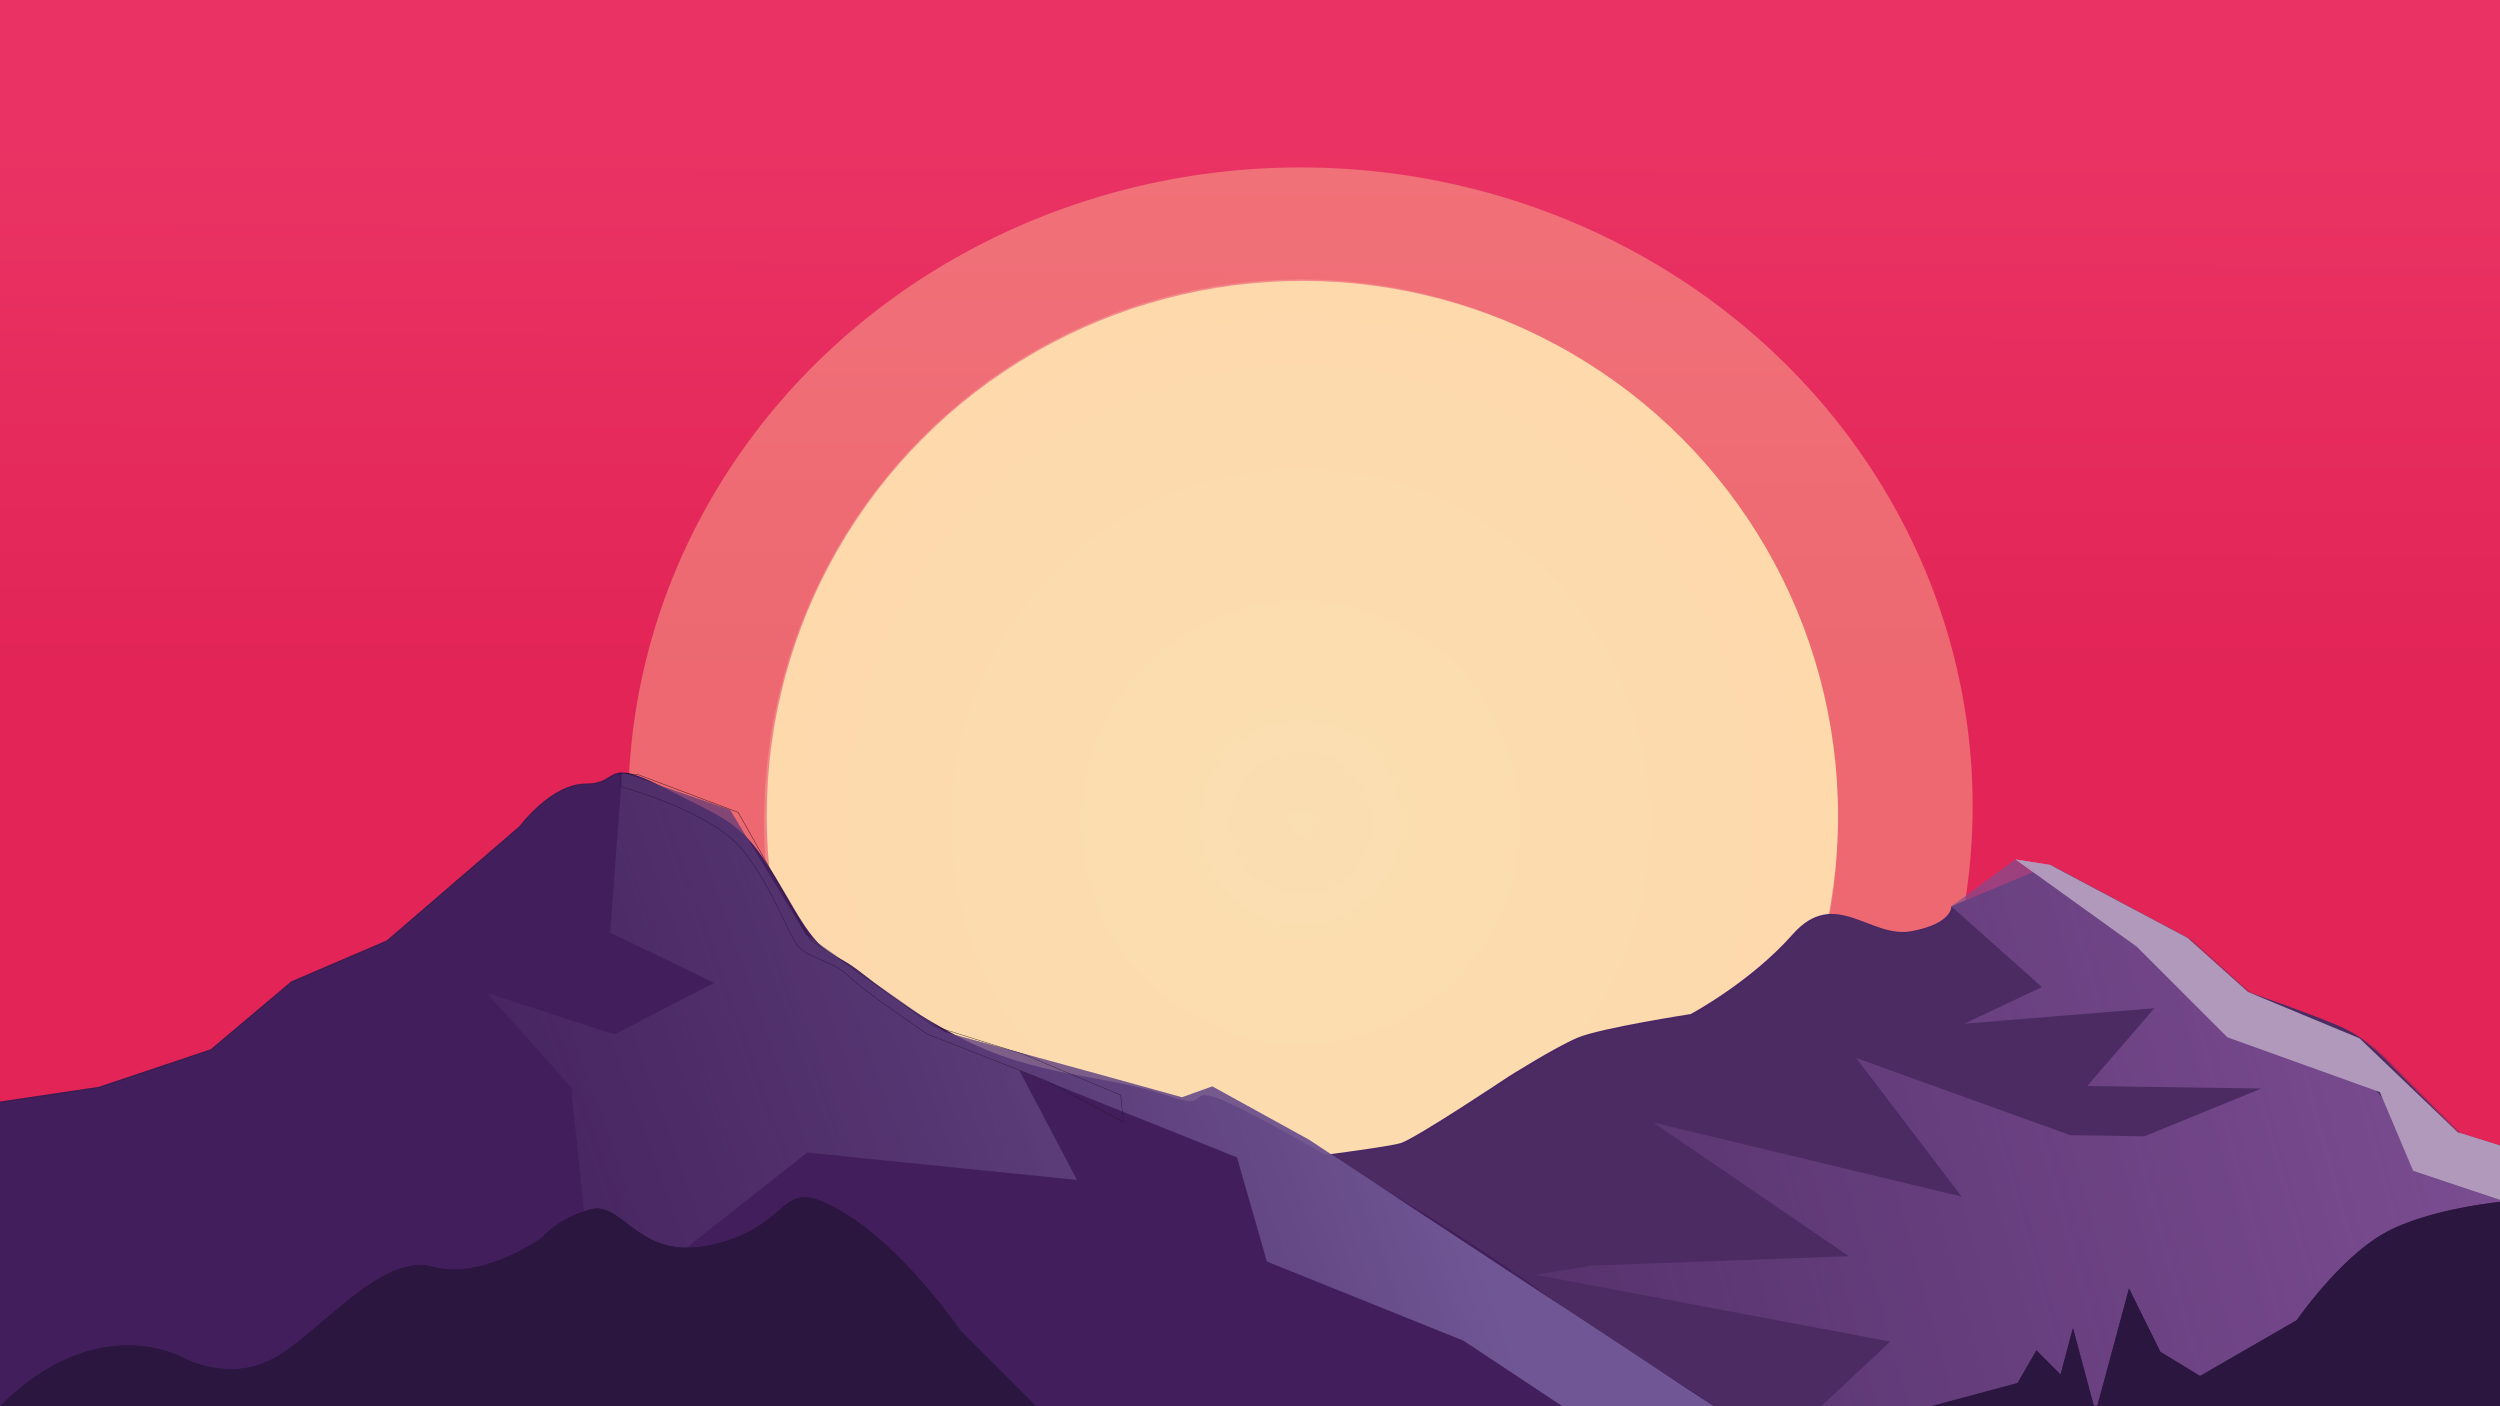 <svg xmlns="http://www.w3.org/2000/svg" xmlns:xlink="http://www.w3.org/1999/xlink" viewBox="0 0 1920.005 1080.005" height="4081.908" width="7256.71"><defs><filter id="f" x="0" width="1" y="0" height="1" color-interpolation-filters="sRGB"><feGaussianBlur stdDeviation=".001"/></filter><filter id="l" x="-.019" width="1.038" y="-.02" height="1.04" color-interpolation-filters="sRGB"><feTurbulence type="fractalNoise" numOctaves="5" baseFrequency="1" result="result0"/><feConvolveMatrix kernelMatrix="-2 0 -2 0 -10 0 -2 0 -2" order="3 3" result="result5"/><feColorMatrix result="result4" values="0" type="saturate" in="result5"/><feComposite in2="result4" in="SourceGraphic" operator="arithmetic" k1="1.5" k2=".5" k3=".5" result="result2"/><feBlend result="result6" in2="result4"/><feComposite in2="SourceGraphic" in="result6" operator="in" result="result3"/></filter><filter id="j" x="0" width="1" y="0" height="1" color-interpolation-filters="sRGB"><feTurbulence type="fractalNoise" numOctaves="5" baseFrequency="1" result="result0"/><feConvolveMatrix kernelMatrix="-2 0 -2 0 -10 0 -2 0 -2" order="3 3" result="result5"/><feColorMatrix result="result4" values="0" type="saturate" in="result5"/><feComposite in2="result4" in="SourceGraphic" operator="arithmetic" k1="1.5" k2=".5" k3=".5" result="result2"/><feBlend result="result6" in2="result4"/><feComposite in2="SourceGraphic" in="result6" operator="in" result="result3"/><feGaussianBlur stdDeviation=".042"/></filter><filter id="v" color-interpolation-filters="sRGB"><feTurbulence type="fractalNoise" numOctaves="5" baseFrequency="1" result="result0"/><feConvolveMatrix kernelMatrix="-2 0 -2 0 -10 0 -2 0 -2" order="3 3" result="result5"/><feColorMatrix result="result4" values="0" type="saturate" in="result5"/><feComposite in2="result4" in="SourceGraphic" operator="arithmetic" k1="1.5" k2=".5" k3=".5" result="result2"/><feBlend result="result6" in2="result4"/><feComposite in2="SourceGraphic" in="result6" operator="in" result="result3"/></filter><filter id="u" color-interpolation-filters="sRGB"><feTurbulence type="fractalNoise" numOctaves="5" baseFrequency="1" result="result0"/><feConvolveMatrix kernelMatrix="-2 0 -2 0 -10 0 -2 0 -2" order="3 3" result="result5"/><feColorMatrix result="result4" values="0" type="saturate" in="result5"/><feComposite in2="result4" in="SourceGraphic" operator="arithmetic" k1="1.5" k2=".5" k3=".5" result="result2"/><feBlend result="result6" in2="result4"/><feComposite in2="SourceGraphic" in="result6" operator="in" result="result3"/></filter><filter id="r" color-interpolation-filters="sRGB"><feTurbulence type="fractalNoise" numOctaves="5" baseFrequency="1" result="result0"/><feConvolveMatrix kernelMatrix="-2 0 -2 0 -10 0 -2 0 -2" order="3 3" result="result5"/><feColorMatrix result="result4" values="0" type="saturate" in="result5"/><feComposite in2="result4" in="SourceGraphic" operator="arithmetic" k1="1.5" k2=".5" k3=".5" result="result2"/><feBlend result="result6" in2="result4"/><feComposite in2="SourceGraphic" in="result6" operator="in" result="result3"/></filter><filter id="s" color-interpolation-filters="sRGB"><feTurbulence type="fractalNoise" numOctaves="5" baseFrequency="1" result="result0"/><feConvolveMatrix kernelMatrix="-2 0 -2 0 -10 0 -2 0 -2" order="3 3" result="result5"/><feColorMatrix result="result4" values="0" type="saturate" in="result5"/><feComposite in2="result4" in="SourceGraphic" operator="arithmetic" k1="1.5" k2=".5" k3=".5" result="result2"/><feBlend result="result6" in2="result4"/><feComposite in2="SourceGraphic" in="result6" operator="in" result="result3"/></filter><filter id="t" x="-.001" width="1.001" y="-.002" height="1.005" color-interpolation-filters="sRGB"><feGaussianBlur stdDeviation=".474"/></filter><filter id="o" color-interpolation-filters="sRGB"><feTurbulence type="fractalNoise" numOctaves="5" baseFrequency="1" result="result0"/><feConvolveMatrix kernelMatrix="-2 0 -2 0 -10 0 -2 0 -2" order="3 3" result="result5"/><feColorMatrix result="result4" values="0" type="saturate" in="result5"/><feComposite in2="result4" in="SourceGraphic" operator="arithmetic" k1="1.5" k2=".5" k3=".5" result="result2"/><feBlend result="result6" in2="result4"/><feComposite in2="SourceGraphic" in="result6" operator="in" result="result3"/></filter><filter id="p" color-interpolation-filters="sRGB"><feTurbulence type="fractalNoise" numOctaves="5" baseFrequency="1" result="result0"/><feConvolveMatrix kernelMatrix="-2 0 -2 0 -10 0 -2 0 -2" order="3 3" result="result5"/><feColorMatrix result="result4" values="0" type="saturate" in="result5"/><feComposite in2="result4" in="SourceGraphic" operator="arithmetic" k1="1.5" k2=".5" k3=".5" result="result2"/><feBlend result="result6" in2="result4"/><feComposite in2="SourceGraphic" in="result6" operator="in" result="result3"/></filter><filter id="n" color-interpolation-filters="sRGB"><feTurbulence type="fractalNoise" numOctaves="5" baseFrequency="1" result="result0"/><feConvolveMatrix kernelMatrix="-2 0 -2 0 -10 0 -2 0 -2" order="3 3" result="result5"/><feColorMatrix result="result4" values="0" type="saturate" in="result5"/><feComposite in2="result4" in="SourceGraphic" operator="arithmetic" k1="1.5" k2=".5" k3=".5" result="result2"/><feBlend result="result6" in2="result4"/><feComposite in2="SourceGraphic" in="result6" operator="in" result="result3"/></filter><filter id="k" x="-.284" width="1.569" y="-.299" height="1.598" color-interpolation-filters="sRGB"><feGaussianBlur stdDeviation="122.309"/></filter><linearGradient id="c"><stop offset="0" stop-color="#8d7bb7"/><stop offset="1" stop-color="#573161" stop-opacity="0"/></linearGradient><linearGradient id="b"><stop offset="0" stop-color="#b575d0"/><stop offset="1" stop-color="#b575d0" stop-opacity="0"/></linearGradient><linearGradient id="d"><stop offset="0" stop-color="#eef1eb"/><stop offset="1" stop-color="#fecaca"/></linearGradient><linearGradient id="a"><stop offset="0" stop-color="#e22456"/><stop offset="1" stop-color="#ea3364"/></linearGradient><linearGradient xlink:href="#a" id="g" gradientUnits="userSpaceOnUse" x1="817.645" y1="548.571" x2="815.275" y2="282.197" gradientTransform="translate(556.53 -101.75) scale(3.78)"/><linearGradient xlink:href="#b" id="m" x1="2278.367" y1="691.001" x2="970.98" y2="1050.345" gradientUnits="userSpaceOnUse"/><linearGradient xlink:href="#c" id="q" x1="1026.704" y1="649.343" x2="177.923" y2="952.028" gradientUnits="userSpaceOnUse"/><linearGradient xlink:href="#a" id="h" gradientUnits="userSpaceOnUse" gradientTransform="translate(556.53 -101.75) scale(3.78)" x1="817.645" y1="548.571" x2="818.509" y2="131.859"/><linearGradient xlink:href="#a" id="e" gradientUnits="userSpaceOnUse" gradientTransform="translate(556.53 -101.75) scale(3.78)" x1="817.645" y1="548.571" x2="815.275" y2="282.197"/><radialGradient xlink:href="#d" id="i" cx="998.879" cy="619.259" fx="998.879" fy="619.259" r="414.456" gradientTransform="matrix(1 0 0 .974 0 16.34)" gradientUnits="userSpaceOnUse"/></defs><path d="M2529.115 1304.95c-.016 0-.028.012-.033.06-.043.387-.083.775-.125 1.162.084-.01.168-.01.252-.014.337-.02.02-1.176-.094-1.209z" transform="translate(-.13 -.13) scale(.265)" fill="url(#e)" stroke="#712b2b" stroke-width="1.002" stroke-opacity=".064" filter="url(#f)"/><path d="M2529.875 1288.5c1.653-.169 3.465 3.822 5.408 13.736 4.486 22.885 14.698 45.366 13.46 68.653-.316 5.917-11.427 3.422-17.325 3.984-3.273.313-6.553.497-9.838.617-1.51 12.267-2.196 9.721-2.182.066-8.238.232-16.499.115-24.732.488-57.276 2.6-114.794 4.912-171.494 13.995-67.203 10.764-80.939-56.212-13.797-67.35 60.009-9.955 120.916-12.535 181.58-15.293 11.105-.505 22.233-.466 33.336-.974 1.553-10.426 3.433-17.703 5.584-17.922z" transform="translate(-.13 -.13) scale(.265)" fill="url(#g)" stroke="#712b2b" stroke-width="1.002" stroke-opacity=".064" filter="url(#f)"/><path d="M.5.5v4081.89h7256.693V.5z" transform="translate(-.13 -.13) scale(.265)" fill="url(#h)" filter="url(#f)"/><ellipse style="mix-blend-mode:normal" cx="1000.355" cy="626.723" rx="411.401" ry="410.881" fill="#fce7b1" stroke="#71492b" stroke-width=".265" stroke-opacity=".064" transform="translate(-.13 -.13)" opacity=".999"/><g style="mix-blend-mode:multiply"><ellipse style="mix-blend-mode:normal" cx="998.879" cy="619.259" rx="414.354" ry="403.418" transform="matrix(.995 0 0 1.033 5.147 -8.345)" fill="url(#i)" stroke="#712b2b" stroke-width=".264" stroke-opacity=".064" filter="url(#j)" opacity=".531"/></g><g transform="translate(-.13 -.13)" filter="url(#k)"><ellipse cx="998.879" cy="619.259" rx="414.354" ry="403.418" transform="matrix(1.246 0 0 1.216 -245.74 -133.767)" opacity=".635" fill="#fbcd9b" stroke="#712b2b" stroke-width=".264" stroke-opacity=".064" filter="url(#l)"/></g><path d="M1574.678 664.286l-76.037 31.779s1.105 13.15-30.64 19.081c-31.744 5.932-58.711-34.364-91.257 2.459-32.546 36.824-78.326 61.206-78.326 61.206s-69.235 10.666-86.925 18.181c-17.69 7.516-53.112 29.918-53.112 29.918s-70.492 47.065-82.56 50.947c-12.068 3.882-110.065 15.571-110.065 15.571S821.15 917.08 807.614 920.561c-13.536 3.48-144.498 47.915-144.498 47.915s-56.289 18.504-74.31 34.521c-13.152 11.69-81.279 54.614-117.211 77.006h1448.407V879.766l-32.418-10.161-51.52-51.705s-17.014-18.795-34.318-27.402c-17.304-8.608-75.228-28.642-75.228-28.642l-46.34-41.5z" fill="#4a2865"/><path d="M1498.771 696.195l69.568 62.005-59.7 28.13 146.027-11.884-51.517 59.72 133.635 1.953-89.728 36.717-57.004-.899-164.444-59.301 81.092 106.539-236.799-56.93 150.113 102.63-197.204 7.238-43.08 7.123 272.128 51.223-56.92 53.291 525.194-10.497 3.353-150.446-70.015-23.426s-8.293-66.235-60.028-80.44c-51.735-14.205-82.809-22.188-82.809-22.188l-69.605-69.606-70.982-51.198-22.097-15.79z" fill="url(#m)" transform="translate(-.13 -.13)"/><path style="mix-blend-mode:normal" d="M1547.819 660.029l26.859 4.257 105.5 56.07 46.34 41.5 85.558 35.544 75.508 72.205 32.418 10.161 3.353 42.91-70.015-23.425-25.591-60.5-117.246-42.128-69.605-69.606z" fill="#ebdaf3"/><g opacity=".381" fill="#4f305e" fill-rule="evenodd"><path d="M5952.03 2511.18l-287.383 120.107s4.177 49.699-115.803 72.12c-119.98 22.42-221.903-129.883-344.91 9.292-123.008 139.176-296.038 231.33-296.038 231.33s-261.674 40.313-328.533 68.717c-66.858 28.404-200.74 113.074-200.74 113.074s-266.424 177.885-312.035 192.557c-45.611 14.672-415.994 58.852-415.994 58.852s-546.544 89.393-597.703 102.548c-51.16 13.156-546.135 181.094-546.135 181.094s-212.745 69.939-280.856 130.477c-49.71 44.183-307.196 206.412-443.004 291.043h5474.297v-756.8l-122.527-38.405-194.719-195.42s-64.305-71.034-129.707-103.567c-65.402-32.532-284.328-108.252-284.328-108.252l-175.139-156.85z" transform="translate(-.13 -.13) scale(.265)" filter="url(#n)"/><path d="M1498.771 696.195l69.568 62.005-59.7 28.13 146.027-11.884-51.517 59.72 133.635 1.953-89.728 36.717-57.004-.899-164.444-59.301 81.092 106.539-236.799-56.93 150.113 102.63-197.204 7.238-43.08 7.123 272.128 51.223-56.92 53.291 525.194-10.497 3.353-150.446-70.015-23.426s-8.293-66.235-60.028-80.44c-51.735-14.205-82.809-22.188-82.809-22.188l-69.605-69.606-70.982-51.198-22.097-15.79z" filter="url(#o)" transform="translate(-.13 -.13)"/><path d="M1547.949 660.159l26.859 4.257 105.5 56.07 46.34 41.5 85.558 35.543 75.508 72.205 32.418 10.162 3.353 42.91-70.015-23.425-25.591-60.5-117.246-42.128-69.605-69.606z" filter="url(#p)" transform="translate(-.13 -.13)"/></g><path d="M477.803 593.23c-10.362-.071-10.778 8.546-27.879 8.546-26.694 0-50.79 32.556-50.79 32.556L297.01 722.258l-73.275 31.414-61.884 52.144-85.892 28.83-75.957 11.34v234.017h1316.096c-21.971-17.075-76.603-47.79-105.508-68.785-33.497-24.33-94.679-69.275-209.941-134.133-115.263-64.859-55.779-18.8-103.402-35.443-47.623-16.643-101.389-13.807-161.376-45.536-59.988-31.73-70.618-50.213-92.963-60.987-22.345-10.774-33.044-39.684-54.05-71.882-21.006-32.198-32.853-34.799-79.527-58.629-16.774-8.564-25.716-11.338-31.528-11.378z" fill="#3d1b53"/><path style="mix-blend-mode:normal" d="M477.933 593.36l-9.172 123.011 79.892 38.579-76.716 39.65-97.93-31.88 64.712 72.217 18.709 178.335 162.66-127.994 207.136 21.048-44.38-84.316 167.31 67.01 22.939 79.97 150.855 60.724 84.02 55.641 108.26-5.223-310.847-204.73-74.212-40.905-23.298 8.346-64.25-17.798-118.072-32.312-106.451-74.787-58.27-95.846z" fill="url(#q)" transform="translate(-.13 -.13)"/><path d="M476.638 604.21s70.55 18.823 94.623 49.61c24.073 30.788 34.527 65.877 42.825 74.175 8.298 8.299 26.208 10.188 37.905 21.884 11.696 11.697 60.236 44.386 60.236 44.386l91.827 36.062 58.867 31.5-2.11-20.601-74.553-31.407-68.86-21.581-71.404-50.791-23.789-15.627-55.164-97.79-76.975-29.007-13.955-1.167z" fill="none" stroke="#000" stroke-width=".265" filter="url(#k)" transform="translate(-.13 -.13)"/><g opacity=".427" fill="#492666"><path d="M1806.36 2242.621c-39.162-.27-40.734 32.299-105.368 32.299-100.89 0-191.96 123.045-191.96 123.045l-385.983 332.32-276.944 118.73-233.892 197.079-324.633 108.965L.5 3197.919v884.472h4974.219c-83.039-64.533-289.52-180.624-398.77-259.975-126.601-91.956-357.841-261.825-793.478-506.959-435.637-245.133-210.816-71.053-390.809-133.957-179.993-62.904-383.203-52.185-609.928-172.106-226.724-119.92-266.9-189.778-351.355-230.5-84.454-40.721-124.891-149.986-204.283-271.68-79.392-121.693-124.168-131.524-300.574-221.589-63.396-32.367-97.194-42.853-119.163-43.004z" transform="translate(-.13 -.13) scale(.265)" filter="url(#r)"/><path d="M477.933 593.36l-9.172 123.011 79.892 38.579-76.716 39.65-97.93-31.88 64.712 72.217 18.709 178.335 162.66-127.994 207.136 21.048-44.38-84.316 167.31 67.01 22.939 79.97 150.855 60.724 84.02 55.641 108.26-5.223-310.847-204.73-74.212-40.905-23.298 8.346-64.25-17.798-118.072-32.312-106.451-74.787-58.27-95.846z" filter="url(#s)" transform="translate(-.13 -.13)"/></g><g fill="#120a22"><path d="M.002 1080.003c74.523-74.523 140.045-37.525 140.045-37.525s36.187 20.424 71.562 0c35.376-20.424 81.235-80.104 120.514-69.579 39.279 10.525 84.449-22.628 84.449-22.628s11.399-14.549 37.15-21.45c25.753-6.9 36.625 42.462 97.547 26.138 60.921-16.324 45.387-53.348 94.111-25.217 48.724 28.131 92.108 92.108 92.108 92.108l65.163 65.163zm1923.353-157.326s-59.025 5.235-93.22 24.978c-34.195 19.742-66.245 66.245-66.245 66.245l-74.251 42.87-30.454-18.554-24.113-48.65-25.661 95.23-17.368-64.816-9.552 35.65-18.528-18.527-14.498 25.111-70.123 18.79 440.66-1.001z"/></g><g transform="translate(-.13 -.13)" opacity=".593" filter="url(#t)" fill="#3b1f53"><path d="M.132 1080.132c74.523-74.522 140.045-37.524 140.045-37.524s36.187 20.424 71.562 0c35.376-20.424 81.235-80.104 120.514-69.579 39.279 10.525 84.449-22.628 84.449-22.628s11.399-14.549 37.15-21.45c25.753-6.9 36.625 42.462 97.547 26.138 60.921-16.324 45.387-53.348 94.111-25.217 48.724 28.131 92.108 92.108 92.108 92.108l65.163 65.163z" filter="url(#u)"/><path d="M1923.485 922.807s-59.025 5.235-93.22 24.978c-34.195 19.742-66.245 66.245-66.245 66.245l-74.251 42.87-30.454-18.554-24.113-48.65-25.661 95.23-17.368-64.816-9.553 35.65-18.527-18.527-14.498 25.111-70.123 18.79 440.66-1.001z" filter="url(#v)"/></g></svg>